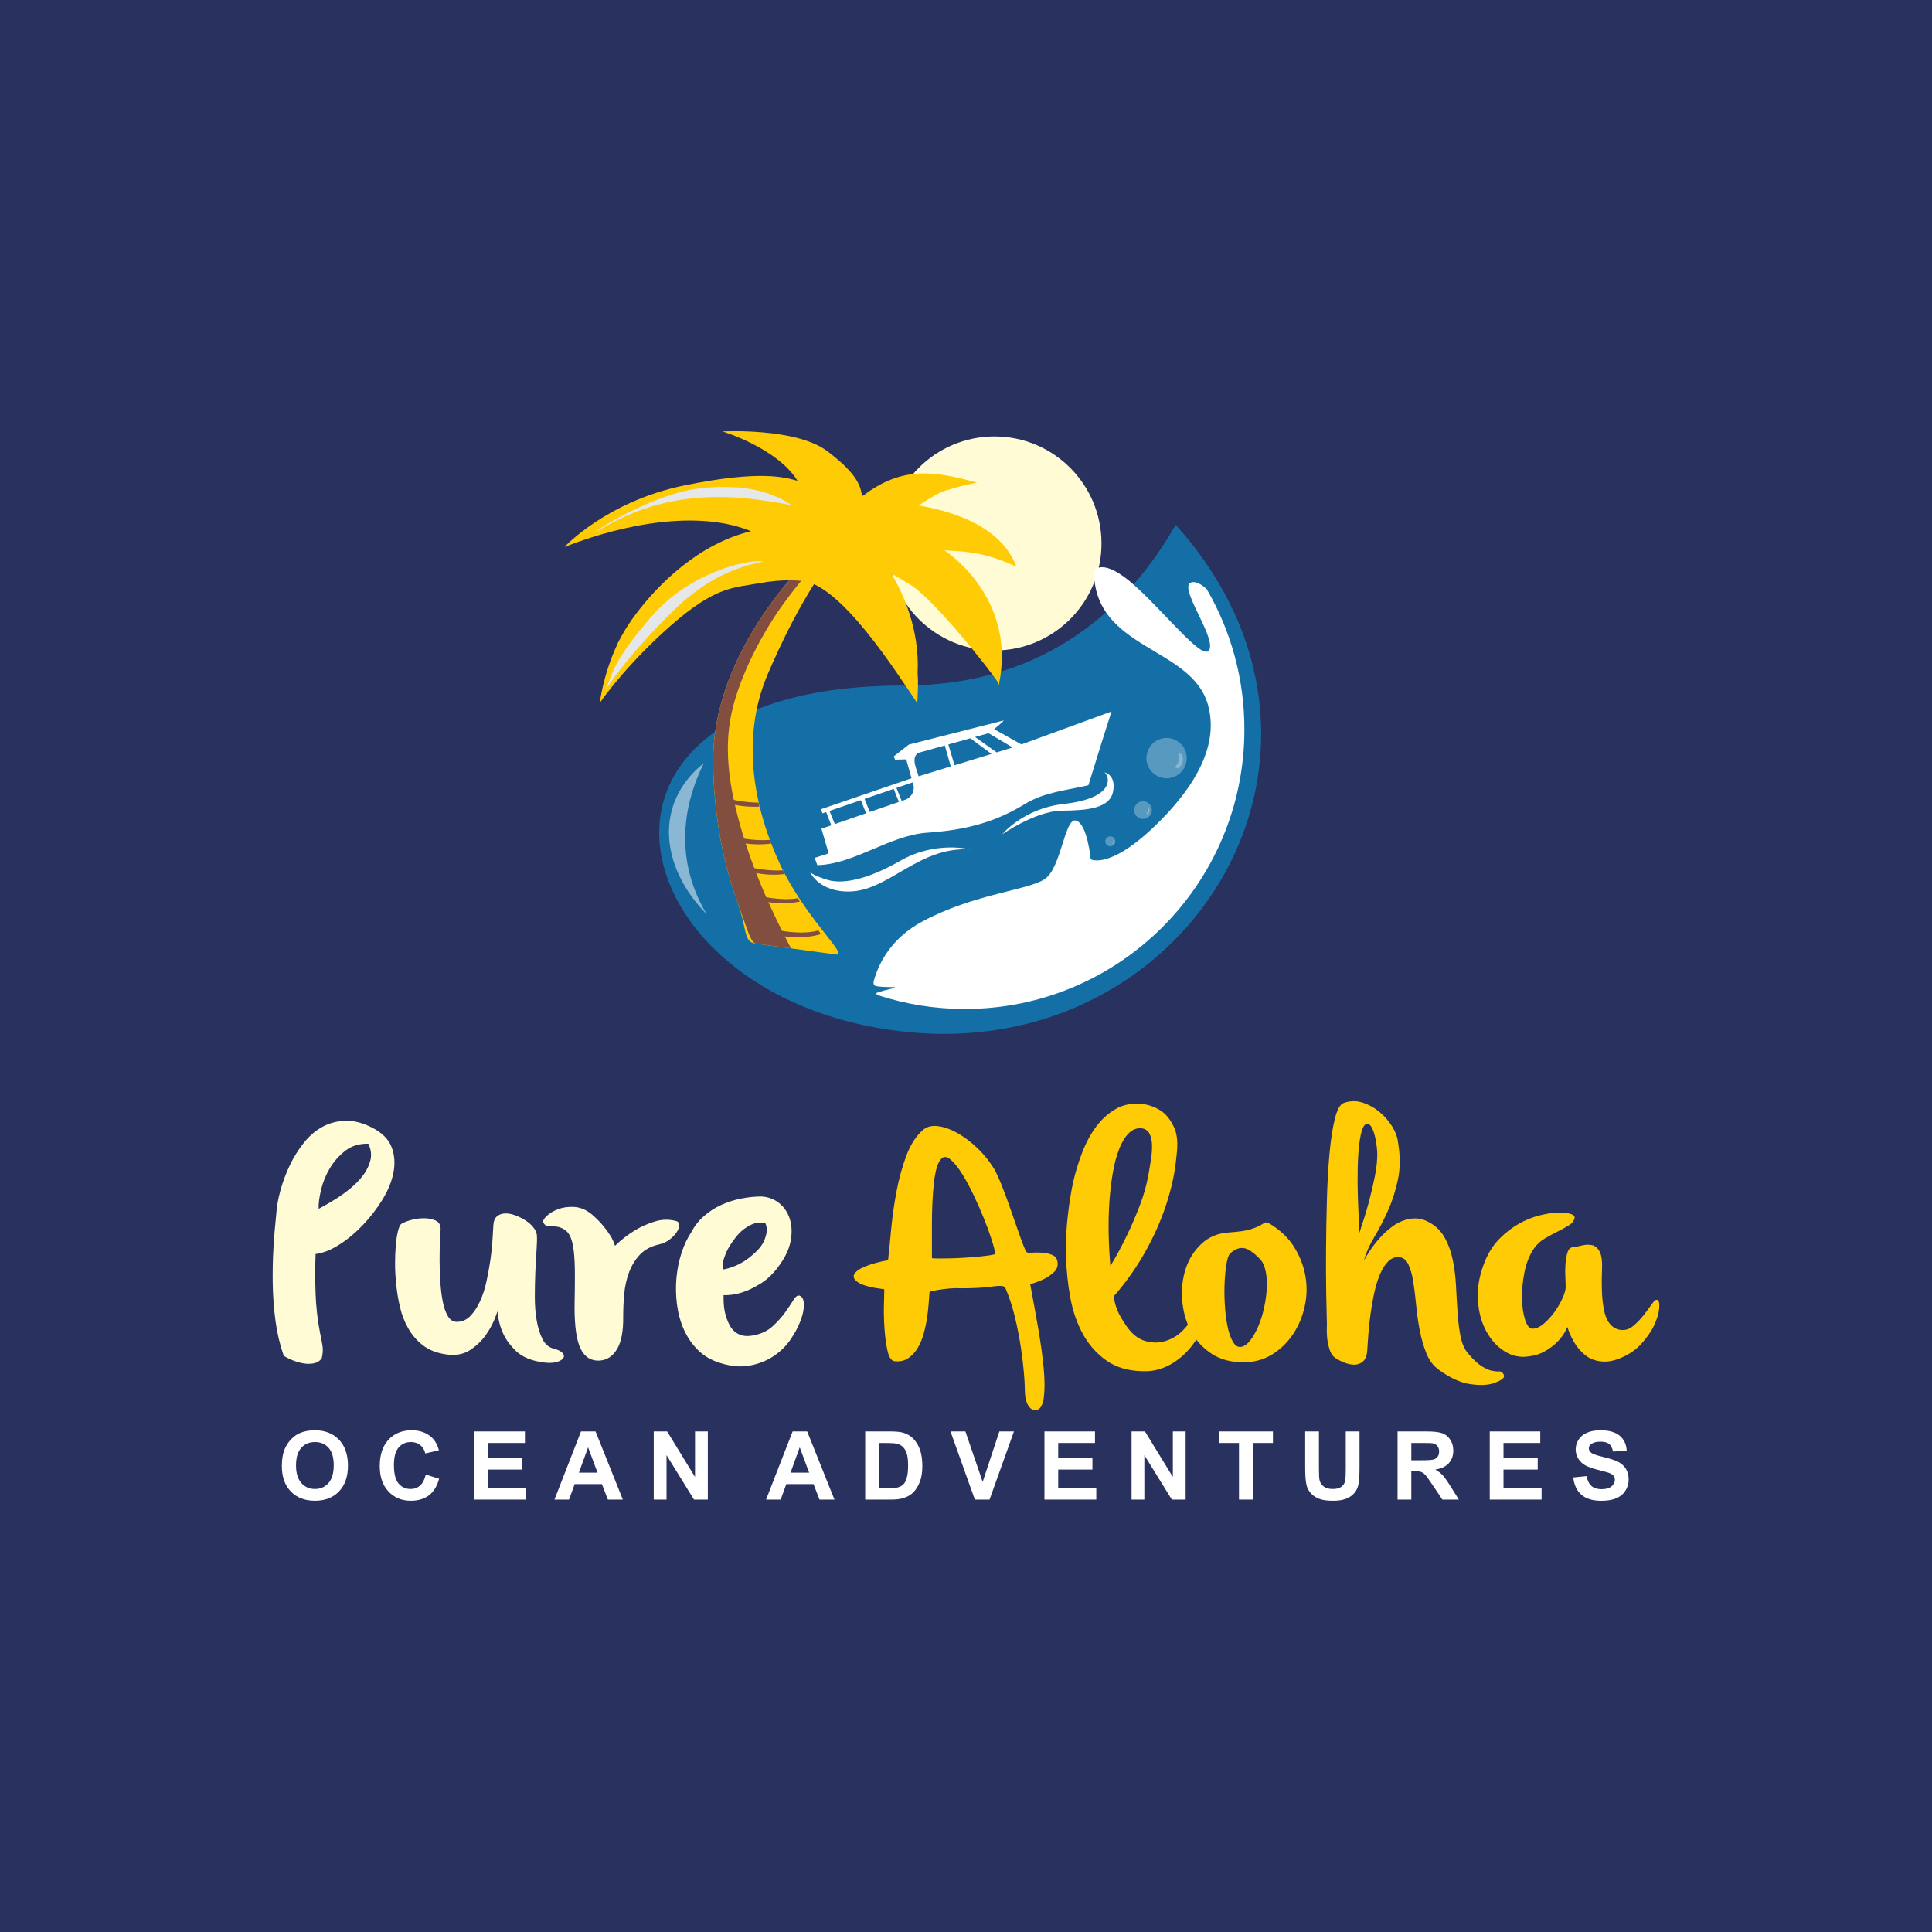 <?xml version="1.0" encoding="utf-8"?>
<!-- Generator: Adobe Illustrator 14.0.0, SVG Export Plug-In . SVG Version: 6.00 Build 43363)  -->
<!DOCTYPE svg PUBLIC "-//W3C//DTD SVG 1.1//EN" "http://www.w3.org/Graphics/SVG/1.1/DTD/svg11.dtd">
<svg version="1.1" id="Layer_1" xmlns="http://www.w3.org/2000/svg" xmlns:xlink="http://www.w3.org/1999/xlink" x="0px" y="0px"
	 width="360px" height="360px" viewBox="0 0 360 360" enable-background="new 0 0 360 360" xml:space="preserve">
<rect fill-rule="evenodd" clip-rule="evenodd" fill="#29315F" width="360" height="360"/>
<g>
	<g>
		<g>
			<path fill="#FFFCD5" d="M59.633,248.354c0.169,0.766,0.319,1.543,0.446,2.33c0.128,0.788,0.085,1.585-0.127,2.394
				c-0.342,0.51-0.83,0.83-1.468,0.957s-1.309,0.127-2.011,0c-0.703-0.127-1.384-0.329-2.043-0.606
				c-0.66-0.276-1.181-0.542-1.563-0.798c-0.724-2.085-1.235-4.254-1.532-6.511c-0.298-2.255-0.469-4.511-0.51-6.767
				c-0.043-2.255,0-4.488,0.127-6.702c0.127-2.212,0.297-4.298,0.511-6.256c0.084-1.446,0.351-2.978,0.797-4.596
				c0.447-1.616,1.032-3.18,1.755-4.691c0.724-1.511,1.596-2.904,2.617-4.181c1.021-1.277,2.18-2.266,3.479-2.969
				c1.298-0.702,2.734-1.074,4.309-1.117c1.574-0.041,3.255,0.405,5.043,1.341c1.787,0.937,2.957,2.129,3.511,3.575
				c0.553,1.446,0.67,3.011,0.351,4.691c-0.319,1.681-1.011,3.383-2.075,5.106c-1.064,1.724-2.288,3.309-3.67,4.755
				c-1.383,1.447-2.852,2.66-4.404,3.639c-1.554,0.979-3.011,1.555-4.373,1.724c-0.086,2.426-0.086,4.873,0,7.341
				C58.888,243.482,59.164,245.929,59.633,248.354z M68.633,213.119c-1.659-0.042-3.075,0.383-4.245,1.276
				c-1.171,0.894-2.138,1.979-2.904,3.256s-1.319,2.628-1.66,4.053c-0.341,1.427-0.49,2.607-0.447,3.543
				c0.084-0.042,0.436-0.233,1.053-0.574c0.616-0.34,1.351-0.776,2.202-1.309c0.851-0.532,1.733-1.17,2.649-1.915
				c0.914-0.744,1.701-1.554,2.361-2.426c0.659-0.871,1.117-1.809,1.373-2.809C69.271,215.216,69.144,214.183,68.633,213.119z"/>
			<path fill="#FFFCD5" d="M82.101,229.205c-0.042,0.426-0.085,1.148-0.127,2.17c-0.043,1.021-0.064,2.16-0.064,3.415
				c0,1.256,0.042,2.564,0.128,3.926c0.084,1.362,0.233,2.606,0.447,3.733c0.212,1.128,0.532,2.055,0.958,2.777
				c0.425,0.724,0.979,1.085,1.66,1.085c0.979,0,1.819-0.361,2.521-1.085c0.702-0.723,1.308-1.638,1.819-2.745
				c0.511-1.106,0.915-2.351,1.213-3.733c0.297-1.383,0.542-2.734,0.734-4.054c0.192-1.318,0.319-2.554,0.383-3.702
				c0.063-1.149,0.117-2.043,0.159-2.682c0.042-0.766,0.266-1.318,0.671-1.659c0.403-0.341,0.903-0.521,1.5-0.543
				c0.596-0.021,1.234,0.096,1.915,0.352c0.68,0.256,1.319,0.574,1.915,0.957c0.595,0.384,1.085,0.82,1.468,1.309
				c0.383,0.49,0.595,0.969,0.638,1.437c0.042,0.638,0.021,1.564-0.063,2.776c-0.086,1.213-0.16,2.576-0.224,4.085
				c-0.063,1.512-0.096,3.064-0.096,4.66s0.117,3.064,0.352,4.404c0.233,1.341,0.595,2.489,1.085,3.447
				c0.489,0.957,1.181,1.543,2.074,1.756c0.809,0.213,1.362,0.488,1.66,0.829c0.297,0.341,0.329,0.671,0.096,0.989
				c-0.234,0.319-0.702,0.564-1.404,0.734c-0.703,0.169-1.65,0.148-2.841-0.063c-1.958-0.341-3.469-1.021-4.532-2.043
				c-1.064-1.021-1.851-2.085-2.361-3.191c-0.597-1.277-0.958-2.681-1.085-4.213c-0.553,1.702-1.276,3.17-2.17,4.404
				c-0.766,1.107-1.755,2.054-2.968,2.841c-1.213,0.787-2.692,1.053-4.437,0.797c-1.746-0.255-3.182-0.818-4.309-1.69
				c-1.128-0.872-2.042-1.926-2.745-3.16c-0.702-1.233-1.224-2.585-1.563-4.054c-0.341-1.468-0.575-2.945-0.702-4.436
				c-0.127-1.191-0.191-2.383-0.191-3.575c0-1.19,0.042-2.298,0.128-3.319c0.084-1.021,0.212-1.893,0.383-2.617
				c0.169-0.723,0.361-1.191,0.574-1.404c0.255-0.212,0.787-0.446,1.596-0.702c0.808-0.255,1.648-0.394,2.521-0.414
				c0.872-0.021,1.649,0.117,2.33,0.414C81.824,227.716,82.143,228.311,82.101,229.205z"/>
			<path fill="#FFFCD5" d="M105.016,229.013c-0.469-0.255-0.894-0.403-1.276-0.446c-0.383-0.042-0.734-0.063-1.053-0.063
				s-0.595-0.032-0.83-0.097c-0.234-0.063-0.437-0.265-0.607-0.605c-0.127-0.298,0.075-0.703,0.607-1.213
				c0.532-0.512,1.245-0.936,2.138-1.277c0.894-0.34,1.893-0.479,3-0.415c1.106,0.064,2.17,0.501,3.192,1.309
				c0.894,0.767,1.627,1.5,2.202,2.202c0.574,0.703,1.031,1.331,1.372,1.884c0.383,0.638,0.659,1.255,0.83,1.851
				c1.191-1.148,2.425-2.106,3.702-2.872c1.106-0.681,2.34-1.233,3.703-1.659c1.361-0.425,2.723-0.447,4.085-0.064
				c0.34,0.128,0.5,0.394,0.479,0.798c-0.022,0.405-0.191,0.841-0.51,1.309c-0.32,0.469-0.756,0.916-1.309,1.341
				c-0.554,0.426-1.213,0.725-1.979,0.894c-1.49,0.341-2.671,0.979-3.543,1.915c-0.873,0.937-1.543,2.032-2.01,3.287
				c-0.469,1.256-0.767,2.597-0.894,4.021c-0.127,1.427-0.191,2.799-0.191,4.117c0.042,2.767-0.341,4.819-1.149,6.159
				c-0.809,1.341-1.894,2.054-3.255,2.139c-1.575,0.086-2.745-0.638-3.511-2.17s-1.149-4.127-1.149-7.788
				c0.042-2.298,0.064-4.297,0.064-6c0-1.701-0.064-3.138-0.192-4.309c-0.128-1.17-0.341-2.096-0.638-2.777
				C105.994,229.801,105.568,229.312,105.016,229.013z"/>
			<path fill="#FFFCD5" d="M128.825,229.588c0.596-1.149,1.382-2.148,2.362-3c0.979-0.852,2.053-1.542,3.224-2.075
				c1.17-0.531,2.404-0.926,3.702-1.181c1.298-0.255,2.563-0.383,3.798-0.383c1.277,0.086,2.372,0.5,3.288,1.244
				c0.915,0.746,1.564,1.703,1.947,2.873c0.383,1.171,0.457,2.479,0.224,3.926c-0.234,1.447-0.862,2.915-1.883,4.404
				c-1.107,1.617-2.288,2.83-3.542,3.639c-1.255,0.809-2.416,1.383-3.479,1.724c-1.234,0.425-2.447,0.616-3.638,0.574
				c-0.043,1.617,0.127,3,0.511,4.148c0.169,0.511,0.372,0.99,0.606,1.437c0.233,0.447,0.542,0.841,0.925,1.181
				c0.383,0.341,0.851,0.585,1.404,0.734c0.552,0.149,1.191,0.159,1.915,0.032c1.532-0.256,2.777-0.819,3.734-1.692
				c0.958-0.872,1.755-1.755,2.393-2.649c0.639-0.893,1.16-1.669,1.564-2.329c0.404-0.659,0.798-0.903,1.181-0.734
				c0.468,0.214,0.712,0.745,0.734,1.596c0.021,0.853-0.182,1.852-0.606,3.001c-0.426,1.148-1.054,2.33-1.883,3.542
				c-0.83,1.213-1.883,2.245-3.16,3.096c-1.277,0.853-2.745,1.437-4.404,1.756c-1.66,0.318-3.511,0.159-5.553-0.479
				c-1.66-0.511-3.043-1.318-4.149-2.427c-1.107-1.105-1.979-2.382-2.617-3.829c-0.639-1.446-1.064-3-1.277-4.66
				c-0.213-1.659-0.245-3.308-0.095-4.947c0.148-1.637,0.468-3.201,0.958-4.691C127.494,231.929,128.101,230.652,128.825,229.588z
				 M134.761,236.545c0.552-0.084,1.17-0.255,1.851-0.511c0.596-0.212,1.245-0.531,1.947-0.957c0.703-0.425,1.457-1.021,2.266-1.787
				c0.766-0.724,1.287-1.426,1.564-2.106c0.276-0.681,0.436-1.255,0.479-1.724c0.042-0.553-0.042-1.063-0.255-1.532
				c-0.597-0.17-1.235-0.17-1.915,0c-0.596,0.17-1.255,0.511-1.979,1.021c-0.725,0.511-1.469,1.319-2.234,2.426
				c-0.597,0.852-1.021,1.606-1.276,2.266c-0.256,0.66-0.426,1.203-0.511,1.628C134.612,235.779,134.634,236.205,134.761,236.545z"
				/>
		</g>
		<g>
			<path fill="#FFCB05" d="M193.247,262.717c-0.511,0.084-0.916-0.012-1.212-0.287c-0.299-0.278-0.533-0.64-0.703-1.086
				c-0.171-0.447-0.277-0.936-0.319-1.469c-0.043-0.531-0.064-1.031-0.064-1.499c0-0.426-0.054-1.288-0.159-2.586
				c-0.107-1.298-0.288-2.818-0.543-4.563c-0.255-1.744-0.617-3.617-1.085-5.617c-0.469-1.999-1.084-3.894-1.851-5.681
				c-0.17-0.341-1-0.404-2.49-0.191c-1.49,0.213-3.383,0.319-5.681,0.319c-0.724-0.043-1.436-0.032-2.138,0.031
				s-1.331,0.139-1.883,0.224c-0.553,0.086-1.011,0.17-1.372,0.255c-0.362,0.086-0.542,0.149-0.542,0.192
				c-0.043,0.553-0.096,1.266-0.16,2.138c-0.064,0.873-0.171,1.799-0.319,2.776c-0.149,0.979-0.362,1.958-0.639,2.937
				c-0.277,0.979-0.649,1.852-1.117,2.617c-0.469,0.766-1.043,1.383-1.723,1.852c-0.682,0.469-1.511,0.66-2.489,0.574
				c-0.639-0.042-1.097-0.681-1.373-1.915c-0.278-1.233-0.469-2.638-0.575-4.213c-0.106-1.574-0.139-3.073-0.096-4.5
				c0.042-1.425,0.063-2.352,0.063-2.777c-2.34-0.297-3.925-0.702-4.755-1.212c-0.83-0.512-1.117-1.031-0.861-1.564
				c0.255-0.531,0.958-1.031,2.106-1.5c1.149-0.468,2.553-0.852,4.213-1.148c0.17-1.532,0.361-3.447,0.575-5.745
				c0.212-2.298,0.542-4.638,0.989-7.021c0.447-2.383,1.063-4.628,1.852-6.734c0.787-2.106,1.861-3.734,3.223-4.884
				c0.723-0.553,1.66-0.743,2.809-0.574c1.149,0.171,2.351,0.617,3.607,1.34c1.254,0.725,2.479,1.66,3.67,2.81
				s2.213,2.425,3.064,3.83c0.511,0.937,1.054,2.149,1.628,3.639c0.574,1.489,1.126,3.011,1.66,4.563
				c0.531,1.554,1.031,2.99,1.5,4.309c0.468,1.319,0.852,2.276,1.149,2.872c0.084,0.171,0.425,0.234,1.021,0.191
				c0.596-0.041,1.245-0.041,1.947,0c0.702,0.043,1.351,0.192,1.947,0.447c0.595,0.255,0.914,0.767,0.958,1.532
				c0.042,0.638-0.203,1.203-0.734,1.691c-0.532,0.489-1.117,0.894-1.755,1.213c-0.638,0.319-1.234,0.564-1.787,0.734
				c-0.553,0.17-0.83,0.277-0.83,0.318c0.511,2.681,1,5.373,1.468,8.075c0.468,2.703,0.808,5.149,1.021,7.34
				c0.212,2.192,0.234,4.011,0.064,5.458C194.353,261.673,193.927,262.503,193.247,262.717z M175.629,215.735
				c-0.426,0.299-0.766,0.853-1.021,1.66c-0.256,0.81-0.447,1.777-0.575,2.905c-0.128,1.127-0.224,2.361-0.287,3.701
				c-0.064,1.341-0.096,2.66-0.096,3.958c0,1.299,0,2.511,0,3.639s0,2.074,0,2.84c0.169,0.043,0.595,0.064,1.276,0.064
				c0.68,0,1.457-0.01,2.33-0.032c0.872-0.021,1.797-0.064,2.777-0.127c0.979-0.064,1.872-0.138,2.681-0.225
				c0.808-0.084,1.468-0.169,1.979-0.255c0.511-0.085,0.767-0.17,0.767-0.255c-0.086-0.596-0.319-1.489-0.703-2.682
				c-0.383-1.19-0.862-2.499-1.436-3.925c-0.575-1.426-1.213-2.873-1.915-4.341c-0.702-1.469-1.405-2.767-2.106-3.895
				c-0.702-1.127-1.384-1.988-2.043-2.584C176.597,215.588,176.054,215.438,175.629,215.735z"/>
			<path fill="#FFCB05" d="M219.227,215.354c-0.171,1.914-0.469,3.745-0.895,5.488c-0.425,1.746-0.925,3.405-1.499,4.979
				c-0.575,1.575-1.203,3.063-1.884,4.469c-0.681,1.404-1.362,2.681-2.042,3.829c-1.618,2.725-3.405,5.193-5.362,7.405
				c0,0.298,0.064,0.681,0.191,1.149c0.085,0.425,0.255,0.947,0.511,1.563c0.256,0.618,0.659,1.352,1.214,2.202
				c1.105,1.788,2.328,2.905,3.67,3.352c1.34,0.446,2.638,0.49,3.893,0.128c1.256-0.36,2.352-1,3.288-1.915
				c0.936-0.915,1.574-1.84,1.915-2.776c0.34-0.979,0.681-1.616,1.021-1.915c0.34-0.297,0.647-0.372,0.925-0.224
				c0.277,0.149,0.489,0.458,0.64,0.926c0.147,0.469,0.2,0.979,0.159,1.531c-0.725,1.915-1.64,3.598-2.745,5.043
				c-0.469,0.639-1.021,1.256-1.659,1.852c-0.639,0.596-1.341,1.128-2.107,1.596c-0.766,0.468-1.606,0.84-2.521,1.117
				c-0.916,0.276-1.905,0.393-2.969,0.351c-2.724-0.042-4.99-0.701-6.798-1.979c-1.81-1.276-3.267-2.914-4.373-4.915
				c-1.106-2-1.894-4.266-2.361-6.798c-0.469-2.532-0.734-5.096-0.798-7.692c-0.064-2.595,0.042-5.095,0.319-7.5
				c0.276-2.403,0.606-4.5,0.989-6.287c0.425-1.873,0.989-3.723,1.691-5.554c0.702-1.829,1.574-3.447,2.617-4.851
				c1.043-1.404,2.276-2.511,3.702-3.319s3.096-1.106,5.011-0.894c1.404,0.213,2.617,0.702,3.639,1.468
				c0.851,0.638,1.573,1.606,2.17,2.904C219.375,211.385,219.523,213.142,219.227,215.354z M206.906,235.906
				c1.106-1.828,2.128-3.723,3.064-5.68c0.809-1.66,1.596-3.479,2.361-5.459c0.766-1.978,1.318-3.926,1.66-5.84
				c0.17-0.936,0.329-1.894,0.479-2.872c0.148-0.979,0.213-1.884,0.191-2.714s-0.182-1.531-0.479-2.105
				c-0.299-0.574-0.787-0.904-1.468-0.99c-0.894-0.084-1.692,0.224-2.395,0.926c-0.701,0.702-1.298,1.682-1.787,2.937
				s-0.884,2.745-1.181,4.468c-0.298,1.725-0.51,3.555-0.638,5.489c-0.128,1.938-0.171,3.926-0.128,5.969
				C206.629,232.077,206.736,234.035,206.906,235.906z"/>
			<path fill="#FFCB05" d="M236.652,228.056c1.956,1.191,3.467,2.649,4.531,4.373c1.063,1.723,1.756,3.532,2.075,5.425
				c0.318,1.895,0.265,3.777-0.16,5.649c-0.426,1.873-1.139,3.565-2.139,5.074c-1,1.512-2.266,2.756-3.798,3.735
				c-1.531,0.979-3.277,1.489-5.234,1.531c-2.468,0.043-4.543-0.5-6.223-1.628c-1.683-1.127-2.969-2.563-3.862-4.308
				c-0.894-1.745-1.415-3.649-1.563-5.714c-0.149-2.063,0.074-3.999,0.67-5.809c0.596-1.808,1.573-3.351,2.936-4.628
				c1.361-1.277,3.064-1.979,5.107-2.106c1.872-0.128,3.233-0.329,4.085-0.606c0.851-0.276,1.468-0.531,1.852-0.766
				c0.382-0.234,0.647-0.394,0.797-0.479S236.184,227.801,236.652,228.056z M229.184,233.609c-0.256,0.255-0.47,0.872-0.639,1.851
				c-0.17,0.979-0.287,2.129-0.351,3.447c-0.064,1.319-0.054,2.702,0.031,4.148c0.085,1.448,0.244,2.767,0.479,3.958
				c0.233,1.191,0.564,2.17,0.99,2.936c0.425,0.767,0.936,1.107,1.531,1.021c0.596-0.084,1.17-0.479,1.724-1.181
				c0.553-0.701,1.053-1.574,1.501-2.617c0.446-1.042,0.807-2.19,1.085-3.446c0.275-1.255,0.446-2.479,0.51-3.67
				c0.064-1.191-0.011-2.276-0.223-3.256c-0.214-0.979-0.575-1.724-1.086-2.234c-1.191-1.234-2.202-1.903-3.031-2.01
				C230.875,232.45,230.034,232.801,229.184,233.609z"/>
			<path fill="#FFCB05" d="M247.248,246.887c-0.043-1.405-0.087-3.362-0.128-5.873c-0.043-2.51-0.054-5.255-0.032-8.234
				c0.021-2.979,0.073-6.032,0.16-9.16c0.084-3.128,0.244-5.989,0.479-8.585c0.233-2.595,0.563-4.766,0.989-6.511
				c0.425-1.744,0.979-2.745,1.659-3c1.191-0.426,2.372-0.447,3.543-0.064c1.17,0.383,2.223,0.969,3.16,1.756
				c0.936,0.787,1.712,1.681,2.329,2.68c0.616,1.002,0.968,1.905,1.054,2.714c0.468,2.639,0.479,5.021,0.031,7.149
				c-0.446,2.128-1.075,4.085-1.882,5.872c-0.81,1.787-1.66,3.426-2.554,4.915c-0.894,1.49-1.532,2.937-1.915,4.34
				c1.063-1.914,2.255-3.53,3.574-4.851c0.553-0.553,1.149-1.063,1.788-1.531c0.638-0.468,1.318-0.83,2.042-1.086
				c0.723-0.255,1.469-0.383,2.234-0.383s1.553,0.214,2.361,0.639c1.318,0.681,2.33,1.649,3.032,2.904
				c0.702,1.256,1.213,2.66,1.531,4.213c0.32,1.554,0.521,3.181,0.606,4.883c0.086,1.702,0.181,3.342,0.288,4.915
				c0.105,1.575,0.287,3.032,0.542,4.373c0.256,1.34,0.724,2.415,1.405,3.224c0.978,1.148,1.828,1.946,2.553,2.394
				c0.724,0.446,1.34,0.723,1.852,0.83c0.51,0.105,0.925,0.147,1.244,0.127c0.319-0.021,0.563,0.053,0.734,0.224
				c0.127,0.128,0.224,0.265,0.287,0.415c0.064,0.148,0.064,0.297,0,0.446c-0.063,0.149-0.245,0.319-0.542,0.511
				c-0.299,0.191-0.746,0.393-1.342,0.606c-1.147,0.383-2.628,0.436-4.436,0.16c-1.81-0.278-3.733-1.16-5.776-2.649
				c-1.021-0.725-1.799-1.744-2.33-3.063c-0.533-1.318-0.948-2.755-1.245-4.31c-0.298-1.553-0.521-3.127-0.67-4.723
				c-0.149-1.597-0.33-3.053-0.543-4.373c-0.213-1.318-0.521-2.394-0.925-3.224c-0.405-0.83-0.99-1.266-1.756-1.309
				c-0.767-0.041-1.447,0.246-2.042,0.862c-0.597,0.617-1.108,1.446-1.532,2.489c-0.426,1.043-0.777,2.224-1.054,3.542
				c-0.277,1.32-0.5,2.617-0.671,3.895c-0.17,1.276-0.297,2.489-0.382,3.639c-0.087,1.148-0.149,2.064-0.192,2.744
				c-0.042,1.064-0.298,1.81-0.766,2.234c-0.469,0.425-1.012,0.638-1.628,0.638c-0.617,0-1.266-0.138-1.946-0.415
				c-0.682-0.275-1.235-0.563-1.66-0.861c-0.469-0.34-0.809-0.851-1.021-1.531s-0.362-1.362-0.446-2.043
				C247.226,248.674,247.205,247.822,247.248,246.887z M255.035,224.099c0.425-1.574,0.808-3.213,1.148-4.916
				c0.341-1.701,0.489-3.191,0.447-4.468c-0.086-1.276-0.256-2.372-0.51-3.287c-0.256-0.915-0.555-1.533-0.895-1.852
				c-0.342-0.319-0.682-0.266-1.021,0.159c-0.341,0.427-0.617,1.341-0.829,2.745c-0.214,1.404-0.341,3.096-0.384,5.075
				c-0.043,1.978-0.031,3.872,0.032,5.681c0.063,1.81,0.159,3.969,0.287,6.479C254.035,227.545,254.609,225.673,255.035,224.099z"/>
			<path fill="#FFCB05" d="M293.397,226.971c-0.128,0.553-0.489,1.011-1.085,1.372c-0.596,0.362-1.276,0.734-2.042,1.117
				c-0.767,0.383-1.555,0.809-2.362,1.276c-0.809,0.469-1.49,1.085-2.042,1.852c-0.853,1.234-1.448,2.703-1.788,4.404
				c-0.341,1.702-0.501,3.33-0.479,4.883c0.021,1.555,0.212,2.895,0.574,4.021c0.361,1.128,0.818,1.691,1.373,1.691
				c0.68,0,1.394-0.319,2.138-0.957c0.744-0.639,1.415-1.373,2.011-2.202c0.596-0.83,1.085-1.681,1.469-2.554
				c0.383-0.871,0.574-1.541,0.574-2.01s-0.021-1.117-0.064-1.947c-0.042-0.83-0.031-1.649,0.033-2.458
				c0.063-0.808,0.19-1.51,0.382-2.106c0.192-0.596,0.521-0.914,0.989-0.958c0.469-0.041,1.031-0.147,1.692-0.318
				c0.659-0.17,1.286-0.191,1.883-0.063c0.595,0.127,1.073,0.543,1.436,1.244c0.361,0.702,0.5,1.905,0.415,3.606
				c-0.127,3.447,0.043,6.054,0.512,7.819c0.467,1.767,1.382,2.799,2.744,3.097c0.936,0.17,1.776-0.054,2.521-0.671
				c0.744-0.616,1.414-1.309,2.01-2.074s1.107-1.458,1.533-2.074c0.425-0.617,0.766-0.862,1.021-0.734
				c0.297,0.128,0.403,0.66,0.318,1.596s-0.404,1.99-0.957,3.159c-0.554,1.171-1.373,2.342-2.457,3.511
				c-1.086,1.171-2.48,2.074-4.182,2.713c-0.894,0.342-1.724,0.511-2.489,0.511c-0.767,0-1.459-0.105-2.075-0.319
				c-0.617-0.212-1.159-0.51-1.627-0.894c-0.469-0.383-0.894-0.808-1.277-1.276c-0.852-1.063-1.531-2.383-2.042-3.958
				c-0.426,1.021-1.021,1.915-1.787,2.681c-0.64,0.683-1.469,1.309-2.489,1.884c-1.021,0.574-2.277,0.904-3.767,0.989
				c-1.49,0.043-2.895-0.425-4.213-1.404c-1.319-0.979-2.372-2.298-3.159-3.958c-0.789-1.659-1.214-3.584-1.277-5.776
				c-0.064-2.191,0.415-4.5,1.437-6.926c0.681-1.573,1.574-2.914,2.681-4.021c1.105-1.105,2.287-2.011,3.543-2.712
				c1.254-0.702,2.51-1.214,3.766-1.532c1.255-0.319,2.383-0.5,3.383-0.543c1-0.042,1.809,0.032,2.426,0.224
				C293.216,226.364,293.482,226.63,293.397,226.971z"/>
		</g>
		<g>
			<path fill="#FFFFFF" d="M52.518,273.154c0-1.294,0.193-2.38,0.58-3.258c0.289-0.646,0.683-1.227,1.183-1.74
				c0.5-0.515,1.047-0.896,1.642-1.144c0.791-0.335,1.704-0.503,2.738-0.503c1.871,0,3.368,0.58,4.491,1.741
				c1.124,1.161,1.685,2.775,1.685,4.843c0,2.051-0.557,3.654-1.672,4.813c-1.114,1.158-2.604,1.736-4.47,1.736
				c-1.889,0-3.391-0.576-4.505-1.729C53.075,276.763,52.518,275.176,52.518,273.154z M55.16,273.068
				c0,1.438,0.332,2.527,0.997,3.27c0.664,0.742,1.507,1.113,2.529,1.113s1.861-0.368,2.517-1.104
				c0.655-0.736,0.983-1.841,0.983-3.313c0-1.455-0.319-2.542-0.958-3.258s-1.486-1.074-2.542-1.074
				c-1.057,0-1.909,0.363-2.556,1.087C55.483,270.514,55.16,271.606,55.16,273.068z"/>
			<path fill="#FFFFFF" d="M79.336,274.757l2.486,0.788c-0.381,1.387-1.015,2.416-1.902,3.089c-0.886,0.673-2.011,1.009-3.374,1.009
				c-1.687,0-3.072-0.576-4.158-1.729c-1.086-1.151-1.628-2.727-1.628-4.725c0-2.114,0.545-3.756,1.637-4.926
				c1.092-1.169,2.526-1.754,4.306-1.754c1.553,0,2.815,0.459,3.786,1.378c0.577,0.542,1.011,1.322,1.299,2.339l-2.538,0.605
				c-0.15-0.658-0.464-1.178-0.94-1.559c-0.477-0.381-1.056-0.572-1.737-0.572c-0.942,0-1.706,0.339-2.292,1.014
				c-0.586,0.676-0.879,1.771-0.879,3.283c0,1.605,0.289,2.75,0.866,3.431c0.578,0.682,1.328,1.022,2.252,1.022
				c0.682,0,1.268-0.217,1.759-0.649C78.771,276.368,79.123,275.687,79.336,274.757z"/>
			<path fill="#FFFFFF" d="M88.396,279.426v-12.699h9.417v2.148h-6.853v2.815h6.376v2.14h-6.376v3.457h7.095v2.139H88.396z"/>
			<path fill="#FFFFFF" d="M116.056,279.426h-2.79l-1.109-2.885h-5.076l-1.048,2.885h-2.72l4.947-12.699h2.711L116.056,279.426z
				 M111.334,274.402l-1.75-4.713l-1.715,4.713H111.334z"/>
			<path fill="#FFFFFF" d="M121.815,279.426v-12.699h2.495l5.198,8.48v-8.48h2.382v12.699h-2.573l-5.12-8.281v8.281H121.815z"/>
			<path fill="#FFFFFF" d="M155.49,279.426h-2.79l-1.109-2.885h-5.077l-1.048,2.885h-2.72l4.947-12.699h2.711L155.49,279.426z
				 M150.769,274.402l-1.75-4.713l-1.715,4.713H150.769z"/>
			<path fill="#FFFFFF" d="M161.215,266.727h4.687c1.057,0,1.862,0.081,2.417,0.242c0.745,0.22,1.383,0.609,1.915,1.169
				c0.531,0.562,0.935,1.247,1.213,2.059c0.277,0.812,0.416,1.812,0.416,3.001c0,1.046-0.13,1.947-0.39,2.703
				c-0.317,0.924-0.771,1.672-1.36,2.244c-0.444,0.433-1.045,0.771-1.802,1.014c-0.566,0.179-1.323,0.268-2.27,0.268h-4.825V266.727
				z M163.779,268.875v8.412h1.915c0.716,0,1.233-0.041,1.551-0.121c0.416-0.104,0.761-0.281,1.035-0.529s0.498-0.657,0.671-1.226
				c0.173-0.569,0.26-1.345,0.26-2.326c0-0.982-0.086-1.735-0.26-2.262c-0.173-0.524-0.416-0.935-0.728-1.229
				c-0.312-0.295-0.708-0.494-1.187-0.598c-0.358-0.081-1.06-0.121-2.105-0.121H163.779z"/>
			<path fill="#FFFFFF" d="M181.649,279.426l-4.54-12.699h2.78l3.215,9.398l3.11-9.398h2.72l-4.548,12.699H181.649z"/>
			<path fill="#FFFFFF" d="M194.616,279.426v-12.699h9.417v2.148h-6.853v2.815h6.377v2.14h-6.377v3.457h7.096v2.139H194.616z"/>
			<path fill="#FFFFFF" d="M210.849,279.426v-12.699h2.495l5.198,8.48v-8.48h2.382v12.699h-2.572l-5.121-8.281v8.281H210.849z"/>
			<path fill="#FFFFFF" d="M230.867,279.426v-10.551h-3.769v-2.148h10.093v2.148h-3.76v10.551H230.867z"/>
			<path fill="#FFFFFF" d="M243.202,266.727h2.564v6.879c0,1.091,0.032,1.798,0.095,2.122c0.11,0.52,0.371,0.937,0.784,1.252
				c0.413,0.314,0.978,0.472,1.693,0.472c0.729,0,1.277-0.148,1.646-0.446s0.592-0.663,0.667-1.096s0.112-1.152,0.112-2.157v-7.025
				h2.564v6.67c0,1.525-0.069,2.602-0.208,3.232c-0.139,0.629-0.395,1.16-0.767,1.593c-0.372,0.434-0.87,0.779-1.494,1.035
				c-0.624,0.257-1.438,0.386-2.443,0.386c-1.212,0-2.132-0.14-2.759-0.42c-0.627-0.279-1.122-0.644-1.486-1.091
				c-0.363-0.448-0.604-0.917-0.718-1.408c-0.168-0.728-0.252-1.802-0.252-3.223V266.727z"/>
			<path fill="#FFFFFF" d="M260.414,279.426v-12.699h5.397c1.356,0,2.343,0.114,2.958,0.342c0.615,0.229,1.107,0.635,1.477,1.217
				c0.37,0.584,0.555,1.251,0.555,2.001c0,0.953-0.28,1.74-0.84,2.361c-0.561,0.621-1.398,1.013-2.512,1.174
				c0.554,0.323,1.011,0.679,1.372,1.065c0.36,0.388,0.848,1.074,1.46,2.063l1.551,2.477h-3.066l-1.854-2.764
				c-0.659-0.986-1.109-1.609-1.353-1.866c-0.242-0.257-0.499-0.433-0.771-0.528s-0.702-0.144-1.291-0.144h-0.52v5.302H260.414z
				 M262.979,272.098h1.896c1.23,0,1.998-0.053,2.305-0.156s0.546-0.283,0.719-0.537c0.174-0.254,0.26-0.572,0.26-0.953
				c0-0.427-0.113-0.771-0.342-1.035c-0.228-0.263-0.55-0.429-0.966-0.498c-0.208-0.029-0.832-0.043-1.871-0.043h-2.001V272.098z"/>
			<path fill="#FFFFFF" d="M277.591,279.426v-12.699h9.417v2.148h-6.853v2.815h6.376v2.14h-6.376v3.457h7.095v2.139H277.591z"/>
			<path fill="#FFFFFF" d="M293.148,275.294l2.495-0.243c0.149,0.838,0.454,1.453,0.914,1.846c0.459,0.393,1.078,0.59,1.858,0.59
				c0.825,0,1.447-0.175,1.866-0.525c0.419-0.349,0.628-0.758,0.628-1.226c0-0.3-0.088-0.556-0.264-0.767
				c-0.177-0.211-0.483-0.394-0.923-0.55c-0.301-0.104-0.985-0.289-2.054-0.554c-1.374-0.342-2.339-0.76-2.893-1.257
				c-0.78-0.698-1.17-1.551-1.17-2.556c0-0.646,0.184-1.252,0.551-1.814c0.365-0.563,0.895-0.992,1.585-1.287
				c0.69-0.294,1.523-0.441,2.499-0.441c1.594,0,2.794,0.35,3.6,1.048c0.806,0.699,1.229,1.632,1.27,2.799l-2.564,0.112
				c-0.109-0.652-0.346-1.122-0.706-1.408c-0.361-0.285-0.903-0.429-1.625-0.429c-0.744,0-1.328,0.153-1.749,0.459
				c-0.272,0.197-0.408,0.46-0.408,0.789c0,0.3,0.127,0.558,0.382,0.771c0.323,0.271,1.108,0.554,2.356,0.849
				c1.247,0.295,2.17,0.599,2.768,0.914c0.598,0.314,1.065,0.744,1.403,1.29s0.507,1.22,0.507,2.023
				c0,0.728-0.202,1.409-0.605,2.044c-0.405,0.636-0.977,1.107-1.716,1.416c-0.74,0.31-1.661,0.464-2.764,0.464
				c-1.605,0-2.839-0.371-3.699-1.113S293.315,276.715,293.148,275.294z"/>
		</g>
	</g>
	<g>
		<path fill-rule="evenodd" clip-rule="evenodd" fill="#FFFCD5" d="M185.304,81.327c11.013,0,19.941,8.929,19.941,19.94
			c0,11.011-8.928,19.94-19.941,19.94c-11.01,0-19.94-8.929-19.94-19.94C165.364,90.256,174.294,81.327,185.304,81.327"/>
		<path opacity="0.5" fill-rule="evenodd" clip-rule="evenodd" fill="#00AEEF" d="M170.606,192.434
			c-55.44-4.432-70.57-64.689-2.299-64.689c26.997,0,42.267-15.053,50.768-29.949C256.613,139.51,222.646,196.6,170.606,192.434"/>
		
			<linearGradient id="SVGID_1_" gradientUnits="userSpaceOnUse" x1="99.941" y1="260.344" x2="101.019" y2="260.344" gradientTransform="matrix(-14.57 -5.733 7.368 -18.727 -315.558 5610.571)">
			<stop  offset="0" style="stop-color:#FFFFFF"/>
			<stop  offset="1" style="stop-color:#FFFFFF"/>
		</linearGradient>
		<path opacity="0.5" fill="url(#SVGID_1_)" d="M131.158,142.187c-9.296,7.429-8.205,19.279,0.521,28.167
			C124.864,158.925,128.17,148.138,131.158,142.187z"/>
		<path fill-rule="evenodd" clip-rule="evenodd" fill="#FFCB05" d="M150.966,103.931c0,0-4.464,4.094-9.076,11.072
			c-4.561,6.901-9.328,16.708-9.013,28.025c0.313,11.314,2.565,19.558,4.49,24.898c1.95,5.406,1.059,7.591,3.554,7.928
			c2.495,0.338,12.412,1.667,14.875,1.998c2.463,0.33-5.813-6.813-10.48-16.875c-4.59-9.895-7.534-23.073-2.225-35.438
			c5.312-12.362,9.923-19.058,12.791-22.669c2.877-3.623,4.203-4.153,4.203-4.153C157.053,100.461,154.01,102.196,150.966,103.931"
			/>
		<path fill-rule="evenodd" clip-rule="evenodd" fill="#824E40" d="M141.508,150.313c-0.053-0.251-0.128-0.505-0.171-0.756
			c-2.66,0-5.117-0.611-5.117-0.611c0.19-0.157-6.268-1.998,0.127,0.915C138.282,150.281,140.017,150.388,141.508,150.313
			 M143.71,157.179c-0.086-0.222-0.182-0.452-0.267-0.684c-3.063,0.285-6.417-0.547-6.417-0.547c0.181-0.157-6.278-1.987,0.16,0.916
			C139.793,157.421,141.954,157.431,143.71,157.179z M146.242,162.857c-0.117-0.221-0.224-0.453-0.352-0.684
			c-2.926,0.211-6.076-0.568-6.076-0.568c0.17-0.167-6.256-1.996,0.202,0.905C142.497,163.058,144.56,163.08,146.242,162.857z
			 M149.042,167.978c-0.129-0.199-0.257-0.41-0.374-0.619c-3.117,0.577-7.108-0.421-7.108-0.421c0.171-0.17-6.235-1.998,0.224,0.905
			C144.838,168.515,147.231,168.388,149.042,167.978z M152.967,174.057c-0.16-0.222-0.318-0.453-0.468-0.686
			c-3.522,1.031-8.758-0.304-8.758-0.304c0.192-0.19-7.107-2.294,0.319,1.051C147.977,174.99,150.902,174.687,152.967,174.057z"/>
		<path fill-rule="evenodd" clip-rule="evenodd" fill="#824E40" d="M150.966,103.931c0,0-4.464,4.094-9.076,11.072
			c-4.561,6.901-9.312,16.708-9.002,28.025c0.307,11.314,2.555,19.558,4.479,24.898c1.95,5.406,2.474,7.781,3.554,7.928
			c1.08,0.146,4.31,0.578,6.47,0.862c-2.247-4.28-5.949-11.672-8.491-19.674c-2.512-7.9-4.071-15.556-2.852-22.796
			c1.218-7.24,5.657-15.724,9.576-21.241c3.955-5.565,7.49-9.063,7.49-9.063c0.65-0.505,0.747-1.021,0.458-1.503
			C152.701,102.942,151.84,103.437,150.966,103.931"/>
		<path fill-rule="evenodd" clip-rule="evenodd" fill="#FFCB05" d="M160.777,92.404c7.303-5.591,13.29-4.672,21.28-2.471
			c0,0-2.886,0.521-5.452,1.365c-0.084,0.01,1.105-0.254-0.263,0.056c-1.368,0.312-4.85,2.564-5.18,2.879l0.504,0.034
			c6.895,1.247,15.037,4.229,17.727,11.326c-0.595-0.288-1.208-0.559-1.838-0.808c-5.201-2.057-8.422-2.052-11.572-2.239
			c1.158,0.781,4.44,3.262,7.071,7.421c2.643,4.181,4.67,10.059,3.054,17.693c-0.028-0.101-0.065-0.26-0.123-0.474
			c-1.616-2.489-12.135-15.748-16.42-18.277c-4.286-2.531-2.499-1.486-3.466-2.044c2.095,3.576,5.31,10.345,4.885,18.565
			c0.067,1.18,0.11,1.343,0.03,3.696c-0.021,0.569-0.05,1.218-0.084,1.903c-3.699-5.451-14.566-22.735-21.816-22.809
			c0,0-3.129-0.39-7.725,0.464c-4.595,0.854-7.97,0.459-16.467,7.941c-8.495,7.48-13.148,14.322-13.148,14.322
			s0.554-5.091,3.233-10.85c-0.02,0.01-0.028,0.02-0.037,0.029c0,0,0.309-0.66,0.93-1.755c0.75-1.357,1.646-2.722,2.66-4.05
			c4.078-5.406,11.57-12.975,21.382-15.343c-4.934-2.016-10.855-2.349-16.908-1.663c-6.072,0.689-12.341,2.434-17.811,4.588
			c0.01-0.018,0.028-0.038,0.057-0.056c-0.029,0.01-0.047,0.018-0.047,0.018s7.844-8.442,22.2-11.396
			c14.356-2.952,18.872-1.495,21.176-0.881c-3.817-6.149-13.997-9.195-13.997-9.195s13.637-0.734,19.474,3.632
			c5.837,4.365,6.241,6.705,6.515,8.19C160.722,92.348,160.777,92.404,160.777,92.404"/>
		<path fill-rule="evenodd" clip-rule="evenodd" fill="#E6E7E8" d="M142.299,104.608c-4.653,1.002-10.269,2.721-17.04,9.381
			c-6.772,6.659-10.885,12.13-12.407,14.59c1.42-3.585,1.598-5.614,8.506-13.671C128.267,106.851,139.076,104.144,142.299,104.608"
			/>
		<path fill-rule="evenodd" clip-rule="evenodd" fill="#E6E7E8" d="M111,99.16c1.192-1.342,11.731-7.135,18.611-8.055
			c5.924-0.789,12.668-0.578,17.953,3.052c0,0-2.722-0.589-6.483-1.065C129.963,91.683,120.523,93.248,111,99.16"/>
		<path opacity="0.29" fill-rule="evenodd" clip-rule="evenodd" fill="#FFFFFF" d="M218.321,137.631
			c2.007,0.52,3.211,2.572,2.69,4.58c-0.521,2.006-2.572,3.211-4.579,2.689c-2.007-0.521-3.211-2.57-2.688-4.578
			C214.265,138.314,216.314,137.109,218.321,137.631"/>
		<path opacity="0.29" fill-rule="evenodd" clip-rule="evenodd" fill="#FFFFFF" d="M219.525,140.357
			c0.121,0.033,0.244,0.064,0.367,0.096c0.122,0.03,0.243,0.064,0.366,0.095c0.153,0.507,0.228,0.99,0.113,1.429
			c-0.114,0.44-0.413,0.826-0.795,1.194c-0.122-0.035-0.245-0.064-0.367-0.096c-0.121-0.033-0.244-0.065-0.364-0.096
			c0.381-0.366,0.679-0.754,0.793-1.195C219.752,141.347,219.68,140.863,219.525,140.357"/>
		<path opacity="0.29" fill-rule="evenodd" clip-rule="evenodd" fill="#FFFFFF" d="M213.397,149.351
			c0.886,0.229,1.415,1.132,1.185,2.015c-0.229,0.883-1.13,1.414-2.016,1.185c-0.884-0.229-1.413-1.132-1.182-2.015
			C211.612,149.652,212.516,149.121,213.397,149.351"/>
		<path opacity="0.29" fill-rule="evenodd" clip-rule="evenodd" fill="#FFFFFF" d="M213.827,150.569
			c0.052,0.012,0.101,0.024,0.151,0.039c0.051,0.012,0.102,0.026,0.15,0.038c0.064,0.208,0.093,0.407,0.047,0.588
			c-0.047,0.179-0.17,0.34-0.326,0.491c-0.051-0.015-0.102-0.026-0.15-0.041c-0.052-0.012-0.101-0.026-0.152-0.039
			c0.158-0.151,0.28-0.309,0.327-0.49C213.922,150.976,213.891,150.777,213.827,150.569"/>
		<path opacity="0.29" fill-rule="evenodd" clip-rule="evenodd" fill="#FFFFFF" d="M207.117,155.868
			c0.498,0.129,0.795,0.637,0.666,1.133c-0.128,0.498-0.637,0.793-1.133,0.665c-0.497-0.13-0.793-0.638-0.665-1.133
			C206.115,156.037,206.621,155.738,207.117,155.868"/>
		<path opacity="0.29" fill-rule="evenodd" clip-rule="evenodd" fill="#FFFFFF" d="M207.449,156.545
			c0.029,0.011,0.063,0.017,0.097,0.027c0.03,0.008,0.063,0.017,0.095,0.026c0.041,0.133,0.063,0.261,0.031,0.378
			c-0.031,0.114-0.109,0.217-0.211,0.315c-0.031-0.009-0.065-0.017-0.096-0.027c-0.033-0.006-0.064-0.017-0.098-0.023
			c0.098-0.098,0.182-0.202,0.21-0.316C207.508,156.809,207.488,156.679,207.449,156.545"/>
		<path fill-rule="evenodd" clip-rule="evenodd" fill="#FFFFFF" d="M224.871,109.801c4.453,7.675,7.003,16.592,7.003,26.102
			c0,28.773-23.327,52.103-52.1,52.103c-5.581,0-10.951-0.884-15.991-2.509c-0.521-0.194-0.571-0.369-0.412-0.504
			c1.661-0.66,5.018-1.071,2.483-1.071c-1.354,0-2.175-0.092-2.672-0.189c-0.328-0.128-0.526-0.418-0.35-1.02
			c0.906-3.211,3.215-7.921,9.13-11.062c9.715-5.164,19.735-5.769,22.771-7.895c3.036-2.125,3.644-11.459,5.769-10.852
			c2.125,0.605,2.732,7.207,2.732,7.207s3.644,2.127,12.752-6.981c9.109-9.111,10.626-16.295,9.109-21.76
			c-3.055-10.996-21.254-10.241-21.254-24.999c0,0,1.518-2.733,7.59,2.733c6.071,5.465,13.056,14.574,13.967,11.842
			c0.91-2.732-6.071-11.842-3.34-12.449C222.833,108.325,223.829,108.812,224.871,109.801"/>
		<path fill-rule="evenodd" clip-rule="evenodd" fill="#FFFFFF" d="M180.808,158.275c0,0-6.464-1.66-13.032,2.109
			c-6.569,3.767-11.003,4.337-13.54,3.581c-2.537-0.757-3.27-1.422-3.27-1.422s1.715,3.865,7.705,3.562
			C165.789,165.741,171.347,157.692,180.808,158.275"/>
		<path fill-rule="evenodd" clip-rule="evenodd" fill="#FFFFFF" d="M186.747,155.466c0,0,3.902-4.813,11.437-5.655
			c7.536-0.843,8.244-3.433,8.244-4.409c0-0.977-0.619-1.489-0.619-1.489s2.216,0.466,1.595,3.588
			c-0.619,3.121-4.698,3.506-9.576,3.561C192.954,151.117,186.747,155.466,186.747,155.466"/>
		<path fill-rule="evenodd" clip-rule="evenodd" fill="#FFFFFF" d="M184.207,136.622l4.486,2.659l-2.983,0.914l-4.021-2.869
			L184.207,136.622z M180.812,137.572l3.938,2.913l-6.89,2.112l-1.152-3.877L180.812,137.572z M176.049,138.903l1.112,3.909
			l-5.993,1.837c-0.274-1.153-1.488-3.317-0.135-4.338L176.049,138.903z M152.291,161.207l-0.487-1.359l2.6-0.825l-1.341-4.603
			l15.838-5.483c1.302-0.728,1.401-1.752,1.353-2.462l-1.393-4.979l-2.079,0.06l-0.243-0.609l2.821-2.207l17.602-4.478
			c0.354-0.089-1.722,1.604-1.722,1.604l5.083,2.848l16.803-6.143c-0.681,2.026-3.05,9.604-4.32,13.751
			c-3.944,0.929-8.174,1.257-11.834,3.5c-5.522,3.383-11.08,4.86-18.133,5.333C165.767,155.626,159.137,161.071,152.291,161.207z"/>
		<polygon fill-rule="evenodd" clip-rule="evenodd" fill="#FFFFFF" points="153.749,150.839 154.379,150.636 156.161,155.062 
			155.504,155.317 		"/>
		<polygon fill-rule="evenodd" clip-rule="evenodd" fill="#FFFFFF" points="160.128,148.394 160.804,148.146 162.585,152.572 
			161.891,152.827 		"/>
		<polygon fill-rule="evenodd" clip-rule="evenodd" fill="#FFFFFF" points="170.621,144.75 170.935,145.483 153.266,151.552 
			152.938,150.796 		"/>
		
			<rect x="167.25" y="146.357" transform="matrix(-0.928 0.373 -0.373 -0.928 378.445 224.245)" fill-rule="evenodd" clip-rule="evenodd" fill="#FFFFFF" width="0.546" height="4.771"/>
	</g>
</g>
</svg>
